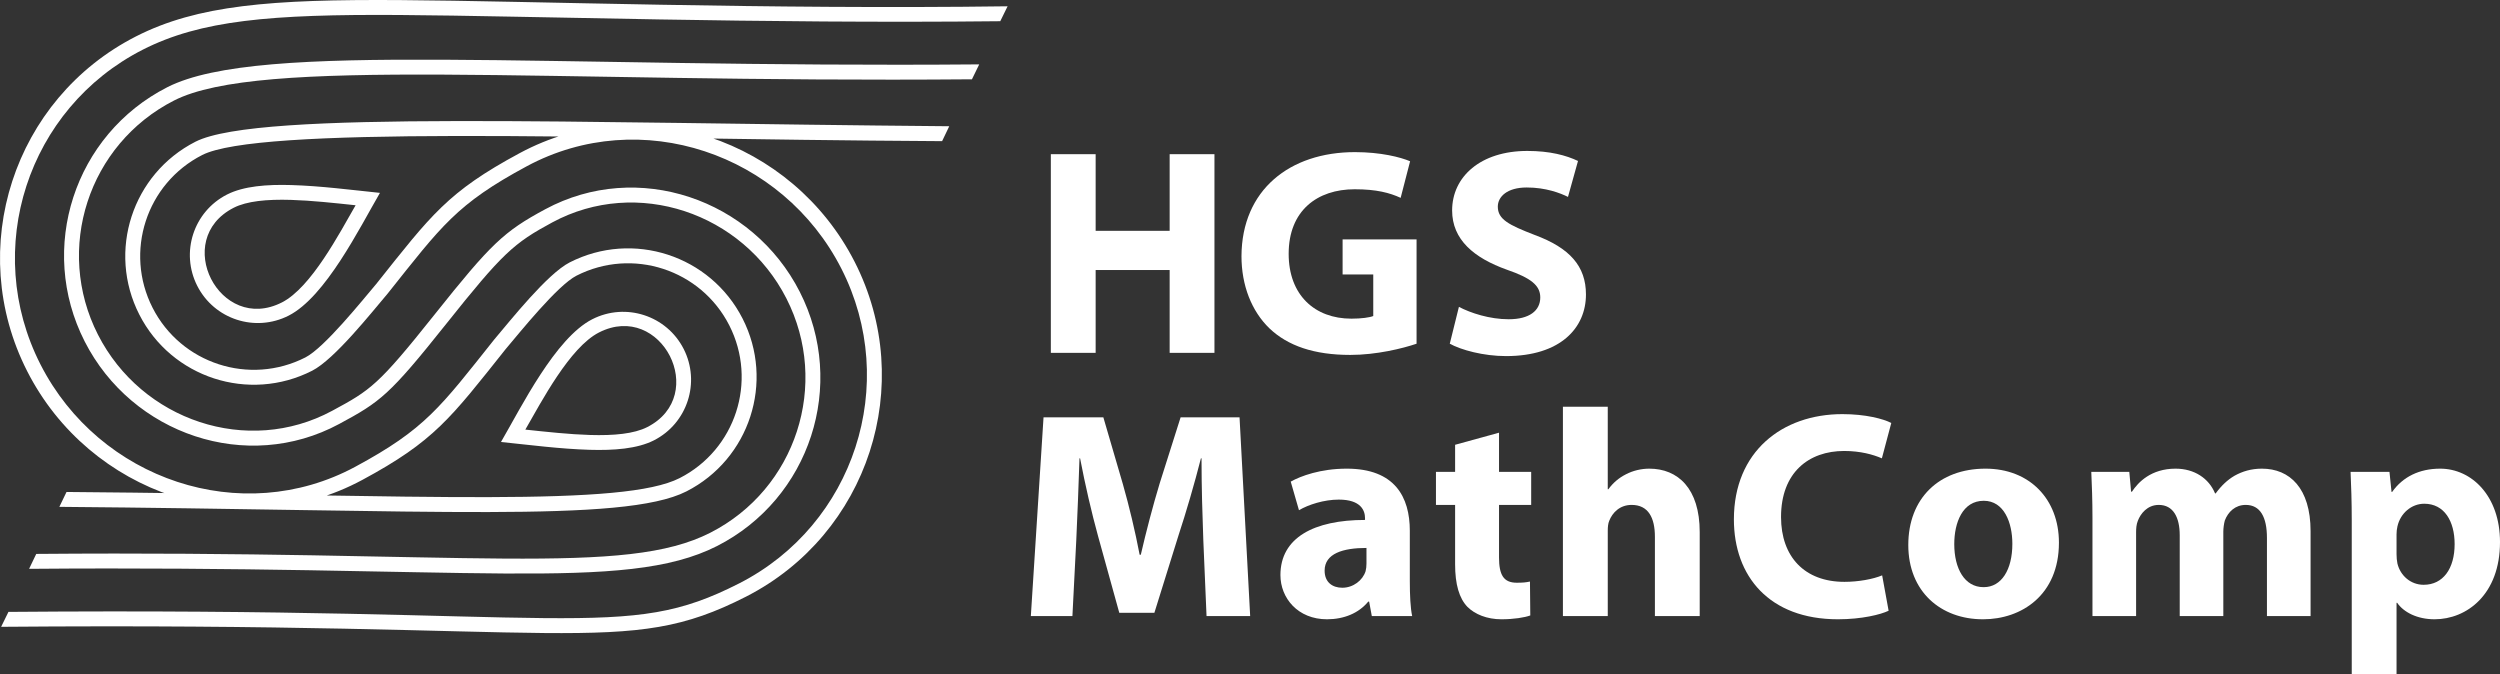 <?xml version="1.0" encoding="UTF-8" standalone="no"?>
<!-- Created with Inkscape (http://www.inkscape.org/) -->

<svg
   xmlns:dc="http://purl.org/dc/elements/1.1/"
   xmlns:cc="http://creativecommons.org/ns#"
   xmlns:rdf="http://www.w3.org/1999/02/22-rdf-syntax-ns#"
   xmlns:svg="http://www.w3.org/2000/svg"
   xmlns="http://www.w3.org/2000/svg"
   version="1.1"
   width="985.531"
   height="265.742"
   id="svg3116">
  <rect width="100%" height="100%" fill="#333333" stroke="none"/>
  <defs
     id="defs3118" />
  <g
     transform="translate(1212.765,-150.92)"
     id="layer1">
    <path
       d="m -737.133,393.769 17.199,0 -4.188,-78.319 -23.235,0 -8.249,26.029 c -2.675,8.832 -5.351,19.058 -7.437,28.121 l -0.462,0 c -1.752,-9.181 -4.077,-18.942 -6.625,-27.889 l -7.676,-26.261 -23.585,0 -5,78.319 16.387,0 1.513,-29.747 c 0.462,-9.761 0.924,-21.846 1.274,-32.421 l 0.239,0 c 1.975,10.342 4.523,21.382 7.087,30.678 l 8.361,30.212 13.839,0 9.523,-30.561 c 3.026,-9.179 6.275,-20.335 8.823,-30.328 l 0.239,0 c 0,11.504 0.35,22.775 0.701,32.189 l 1.274,29.979"
       id="path32"
       style="fill:#ffffff;fill-opacity:1;fill-rule:nonzero;stroke:none" />
    <path
       d="m -656.997,360.187 c 0,-13.364 -5.924,-24.518 -24.86,-24.518 -10.351,0 -18.139,2.904 -22.088,5.113 l 3.249,11.272 c 3.727,-2.209 9.89,-4.184 15.702,-4.184 8.711,0 10.336,4.3 10.336,7.321 l 0,0.697 c -20.098,0 -33.348,6.972 -33.348,21.729 0,9.064 6.848,17.431 18.362,17.431 6.737,0 12.549,-2.44 16.26,-6.972 l 0.35,0 1.051,5.693 15.909,0 c -0.685,-3.136 -0.924,-8.367 -0.924,-13.711 l 0,-19.871 z m -17.088,12.9 c 0,1.045 -0.111,2.09 -0.35,3.021 -1.147,3.601 -4.873,6.508 -9.173,6.508 -3.95,0 -6.975,-2.21 -6.975,-6.742 0,-6.74 7.214,-8.947 16.499,-8.947 l 0,6.16"
       id="path34"
       style="fill:#ffffff;fill-opacity:1;fill-rule:evenodd;stroke:none" />
    <path
       d="m -639.144,326.257 0,10.69 -7.549,0 0,13.015 7.549,0 0,23.357 c 0,8.018 1.624,13.479 4.873,16.848 2.914,2.906 7.676,4.881 13.377,4.881 4.873,0 9.173,-0.697 11.387,-1.51 l -0.127,-13.364 c -1.624,0.349 -2.787,0.465 -5.223,0.465 -5.223,0 -6.975,-3.136 -6.975,-9.993 l 0,-20.683 12.677,0 0,-13.015 -12.677,0 0,-15.454 -17.311,4.764"
       id="path36"
       style="fill:#ffffff;fill-opacity:1;fill-rule:nonzero;stroke:none" />
    <path
       d="m -596.64,393.769 17.677,0 0,-33.697 c 0,-1.278 0.111,-2.789 0.573,-3.835 1.274,-3.253 4.188,-6.275 8.838,-6.275 6.609,0 9.173,5.113 9.173,12.55 l 0,31.257 17.661,0 0,-33.117 c 0,-17.197 -8.6,-24.983 -19.875,-24.983 -3.249,0 -6.497,0.814 -9.173,2.208 -2.787,1.395 -5.112,3.37 -6.975,5.927 l -0.223,0 0,-32.538 -17.677,0 0,82.503"
       id="path38"
       style="fill:#ffffff;fill-opacity:1;fill-rule:nonzero;stroke:none" />
    <path
       d="m -470.797,377.734 c -3.599,1.51 -9.412,2.557 -14.874,2.557 -15.687,0 -24.987,-9.878 -24.987,-25.564 0,-17.547 10.925,-26.029 24.875,-26.029 6.386,0 11.387,1.394 14.874,2.904 l 3.711,-13.943 c -3.137,-1.628 -10.113,-3.486 -19.286,-3.486 -23.713,0 -42.76,14.758 -42.76,41.483 0,22.427 13.935,39.392 41.008,39.392 9.412,0 16.849,-1.859 19.986,-3.37 l -2.548,-13.943"
       id="path40"
       style="fill:#ffffff;fill-opacity:1;fill-rule:nonzero;stroke:none" />
    <path
       d="m -430.984,395.048 c 15.113,0 29.876,-9.528 29.876,-30.212 0,-17.199 -11.626,-29.167 -28.936,-29.167 -18.362,0 -30.449,11.736 -30.449,30.096 0,18.36 12.788,29.282 29.398,29.282 l 0.111,0 z m 0.127,-12.666 c -7.437,0 -11.514,-7.319 -11.514,-16.965 0,-8.483 3.265,-17.082 11.626,-17.082 8.011,0 11.275,8.599 11.275,16.966 0,10.225 -4.3,17.081 -11.275,17.081 l -0.111,0"
       id="path42"
       style="fill:#ffffff;fill-opacity:1;fill-rule:evenodd;stroke:none" />
    <path
       d="m -387.89,393.769 17.2,0 0,-33 c 0,-1.51 0.111,-3.138 0.685,-4.532 1.051,-2.789 3.727,-6.275 8.249,-6.275 5.701,0 8.265,4.88 8.265,11.968 l 0,31.839 17.183,0 0,-33.232 c 0,-1.395 0.239,-3.138 0.589,-4.417 1.274,-3.369 4.061,-6.158 8.249,-6.158 5.701,0 8.361,4.765 8.361,13.015 l 0,30.793 17.199,0 0,-33.465 c 0,-16.966 -8.249,-24.635 -19.174,-24.635 -4.173,0 -7.66,1.046 -10.797,2.789 -2.787,1.626 -5.239,3.95 -7.437,6.972 l -0.239,0 c -2.437,-5.926 -8.138,-9.761 -15.575,-9.761 -9.635,0 -14.747,5.346 -17.183,9.064 l -0.35,0 -0.701,-7.786 -14.986,0 c 0.223,5.112 0.462,11.04 0.462,18.128 l 0,38.694"
       id="path44"
       style="fill:#ffffff;fill-opacity:1;fill-rule:nonzero;stroke:none" />
    <path
       d="m -285.681,416.662 17.661,0 0,-28.121 0.239,0 c 2.548,3.718 7.899,6.507 14.747,6.507 12.677,0 25.799,-9.761 25.799,-30.445 0,-18.126 -11.148,-28.933 -23.585,-28.933 -8.249,0 -14.763,3.254 -18.935,9.179 l -0.239,0 -0.812,-7.901 -15.336,0 c 0.239,5.346 0.462,11.619 0.462,19.057 l 0,60.658 z m 17.661,-55.079 c 0,-1.046 0.127,-2.209 0.35,-3.138 1.163,-5.229 5.574,-8.947 10.574,-8.947 7.899,0 11.976,6.855 11.976,15.919 0,9.645 -4.539,16.035 -12.215,16.035 -5.112,0 -9.173,-3.601 -10.335,-8.365 -0.223,-1.163 -0.35,-2.325 -0.35,-3.72 l 0,-7.784"
       id="path46"
       style="fill:#ffffff;fill-opacity:1;fill-rule:evenodd;stroke:none" />
    <path
       d="m -798.51,211.701 0,78.318 17.661,0 0,-32.654 29.175,0 0,32.654 17.661,0 0,-78.318 -17.661,0 0,30.212 -29.175,0 0,-30.212 -17.661,0"
       id="path48"
       style="fill:#ffffff;fill-opacity:1;fill-rule:nonzero;stroke:none" />
    <path
       d="m -654.337,245.283 -29.159,0 0,13.826 12.087,0 0,16.392 c -1.401,0.576 -4.65,1.04 -8.6,1.04 -14.524,0 -24.748,-9.35 -24.748,-25.565 0,-17.032 11.259,-25.447 26.022,-25.447 8.6,0 13.823,1.403 18.123,3.387 l 3.727,-14.427 c -3.838,-1.628 -11.626,-3.602 -21.738,-3.602 -25.672,0 -44.623,14.874 -44.734,41.019 0,11.474 3.95,21.632 11.036,28.47 7.214,6.855 17.55,10.457 31.851,10.457 10.336,0 20.671,-2.557 26.134,-4.417 l 0,-41.133"
       id="path50"
       style="fill:#ffffff;fill-opacity:1;fill-rule:nonzero;stroke:none" />
    <path
       d="m -641.247,286.416 c 4.411,2.442 13.25,4.882 22.2,4.882 21.483,0 31.485,-11.157 31.485,-24.286 0,-11.157 -6.386,-18.36 -20.225,-23.473 -10.224,-3.951 -14.524,-6.16 -14.524,-11.156 0,-3.951 3.727,-7.553 11.387,-7.553 7.565,0 13.25,2.207 16.276,3.719 l 3.95,-14.175 c -4.65,-2.207 -11.036,-3.951 -19.986,-3.951 -18.362,0 -29.637,10.108 -29.637,23.472 0,11.503 8.6,18.708 21.611,23.356 9.412,3.254 13.139,6.158 13.139,10.922 0,5.229 -4.3,8.6 -12.438,8.6 -7.549,0 -14.986,-2.44 -19.636,-4.882 l -3.599,14.525"
       id="path52"
       style="fill:#ffffff;fill-opacity:1;fill-rule:nonzero;stroke:none" />
    <path
       d="m -1097.873,223.874 c 11.649,0.349 23.307,1.89 34.891,3.08 -8.015,13.769 -21.436,40.975 -35.985,48.387 -13.181,6.715 -29.311,1.475 -36.026,-11.705 -6.716,-13.181 -1.475,-29.308 11.705,-36.022 6.584,-3.355 15.793,-4.028 25.415,-3.739 z m -0.175,5.843 c -9.536,-0.285 -17.427,0.476 -22.585,3.104 -24.565,12.516 -5.553,49.826 19.013,37.311 11.547,-5.883 22.709,-27.335 29.041,-38.297 -8.557,-0.909 -17.383,-1.876 -25.47,-2.118"
       id="path54"
       style="fill:#ffffff;fill-opacity:1;fill-rule:nonzero;stroke:none" />
    <path
       d="m -980.379,328.239 c -11.651,-0.349 -23.307,-1.891 -34.893,-3.081 8.015,-13.767 21.437,-40.975 35.985,-48.386 13.178,-6.715 29.311,-1.476 36.031,11.705 6.705,13.18 1.465,29.308 -11.705,36.024 -6.593,3.354 -15.796,4.027 -25.419,3.739 z m 0.175,-5.844 c 9.534,0.286 17.424,-0.476 22.584,-3.104 24.573,-12.515 5.558,-49.825 -19.012,-37.31 -11.549,5.884 -22.711,27.336 -29.043,38.296 8.558,0.91 17.382,1.876 25.471,2.118"
       id="path56"
       style="fill:#ffffff;fill-opacity:1;fill-rule:nonzero;stroke:none" />
    <path
       d="m -1198.475,369.28 c 85.648,-0.73 143.419,1.587 184.445,1.844 41.134,0.258 64.421,-1.604 81.286,-10.201 33.778,-17.211 47.219,-58.542 30.003,-92.321 -17.247,-33.834 -58.972,-47.963 -92.27,-30.028 -15.226,8.2 -19.623,12.119 -41.866,40.049 -22.424,28.159 -25.939,30.685 -42.201,39.443 -36.364,19.584 -81.645,4.08 -100.303,-32.536 -18.687,-36.672 -4.106,-81.545 32.571,-100.23 18.4,-9.374 55.734,-11.097 108.894,-10.842 53.455,0.256 125.556,2.574 211.17,1.843 l -2.867,5.881 c -85.631,0.731 -154.857,-1.586 -208.332,-1.843 -53.774,-0.258 -89.367,1.628 -106.195,10.2 -33.781,17.211 -47.212,58.543 -30,92.321 17.241,33.834 58.97,47.963 92.272,30.028 15.271,-8.224 18.201,-10.068 40.388,-37.929 22.372,-28.09 27.373,-32.782 43.679,-41.563 36.359,-19.585 81.651,-4.08 100.299,32.535 18.697,36.672 4.109,81.546 -32.567,100.231 -18.346,9.35 -43.099,11.098 -83.998,10.842 -41.006,-0.256 -101.621,-2.574 -187.23,-1.844 l 2.822,-5.881"
       id="path58"
       style="fill:#ffffff;fill-opacity:1;fill-rule:nonzero;stroke:none" />
    <path
       d="m -1186.544,344.86 c 70.755,0.587 126.291,2.132 166.202,2.035 40.207,-0.098 64.522,-1.909 75.494,-7.499 22.041,-11.228 30.8,-38.193 19.572,-60.228 -11.227,-22.036 -38.189,-30.797 -60.235,-19.57 -7.496,3.819 -22.364,22.403 -27.925,28.953 -21.706,27.25 -28.124,36.274 -56.533,51.574 -47.859,25.775 -107.496,5.38 -132.077,-42.859 -24.611,-48.295 -5.407,-107.395 42.895,-132.001 24.148,-12.302 53.157,-14.656 104.029,-14.315 50.921,0.341 144.036,3.755 239.556,2.449 l -2.882,5.883 c -94.676,1.048 -185.773,-2.11 -236.713,-2.451 -50.99,-0.342 -78.612,2.105 -101.319,13.674 -45.408,23.133 -63.461,78.69 -40.326,124.091 23.165,45.458 79.251,64.477 124.047,40.351 27.683,-14.909 33.552,-23.474 54.81,-50.167 6.488,-7.641 20.963,-25.937 29.768,-30.423 24.939,-12.702 55.436,-2.79 68.145,22.14 12.709,24.93 2.787,55.437 -22.136,68.139 -12.517,6.375 -38.523,8.044 -78.155,8.141 -39.926,0.098 -98.255,-1.465 -169.038,-2.052 l 2.822,-5.864"
       id="path60"
       style="fill:#ffffff;fill-opacity:1;fill-rule:nonzero;stroke:none" />
    <path
       d="m -841.381,206.568 c -77.127,-0.457 -138.904,-2.14 -191.264,-2.043 -52.82,0.099 -89.453,1.925 -100.395,7.499 -22.039,11.227 -30.801,38.192 -19.572,60.228 11.229,22.036 38.197,30.798 60.236,19.57 7.496,-3.82 22.364,-22.403 27.927,-28.953 21.703,-27.248 28.123,-36.275 56.532,-51.574 47.861,-25.775 107.501,-5.381 132.074,42.858 24.621,48.296 5.415,107.394 -42.887,132.002 -24.047,12.245 -40.721,14.658 -79.657,14.314 -38.73,-0.341 -100.072,-3.423 -213.932,-2.452 l 2.884,-5.881 c 113.914,-0.971 172.349,2.111 211.099,2.452 38.535,0.34 54.11,-2.048 76.931,-13.674 45.403,-23.133 63.463,-78.689 40.323,-124.091 -23.155,-45.459 -79.245,-64.477 -124.044,-40.352 -27.685,14.909 -33.555,23.479 -54.809,50.168 -6.49,7.641 -20.964,25.937 -29.769,30.422 -24.933,12.702 -55.443,2.79 -68.148,-22.14 -12.704,-24.931 -2.79,-55.437 22.143,-68.139 12.544,-6.391 51.135,-8.042 103.055,-8.139 52.377,-0.097 115.709,1.374 194.094,2.042 l -2.819,5.883"
       id="path62"
       style="fill:#ffffff;fill-opacity:1;fill-rule:nonzero;stroke:none" />
  </g>
</svg>

